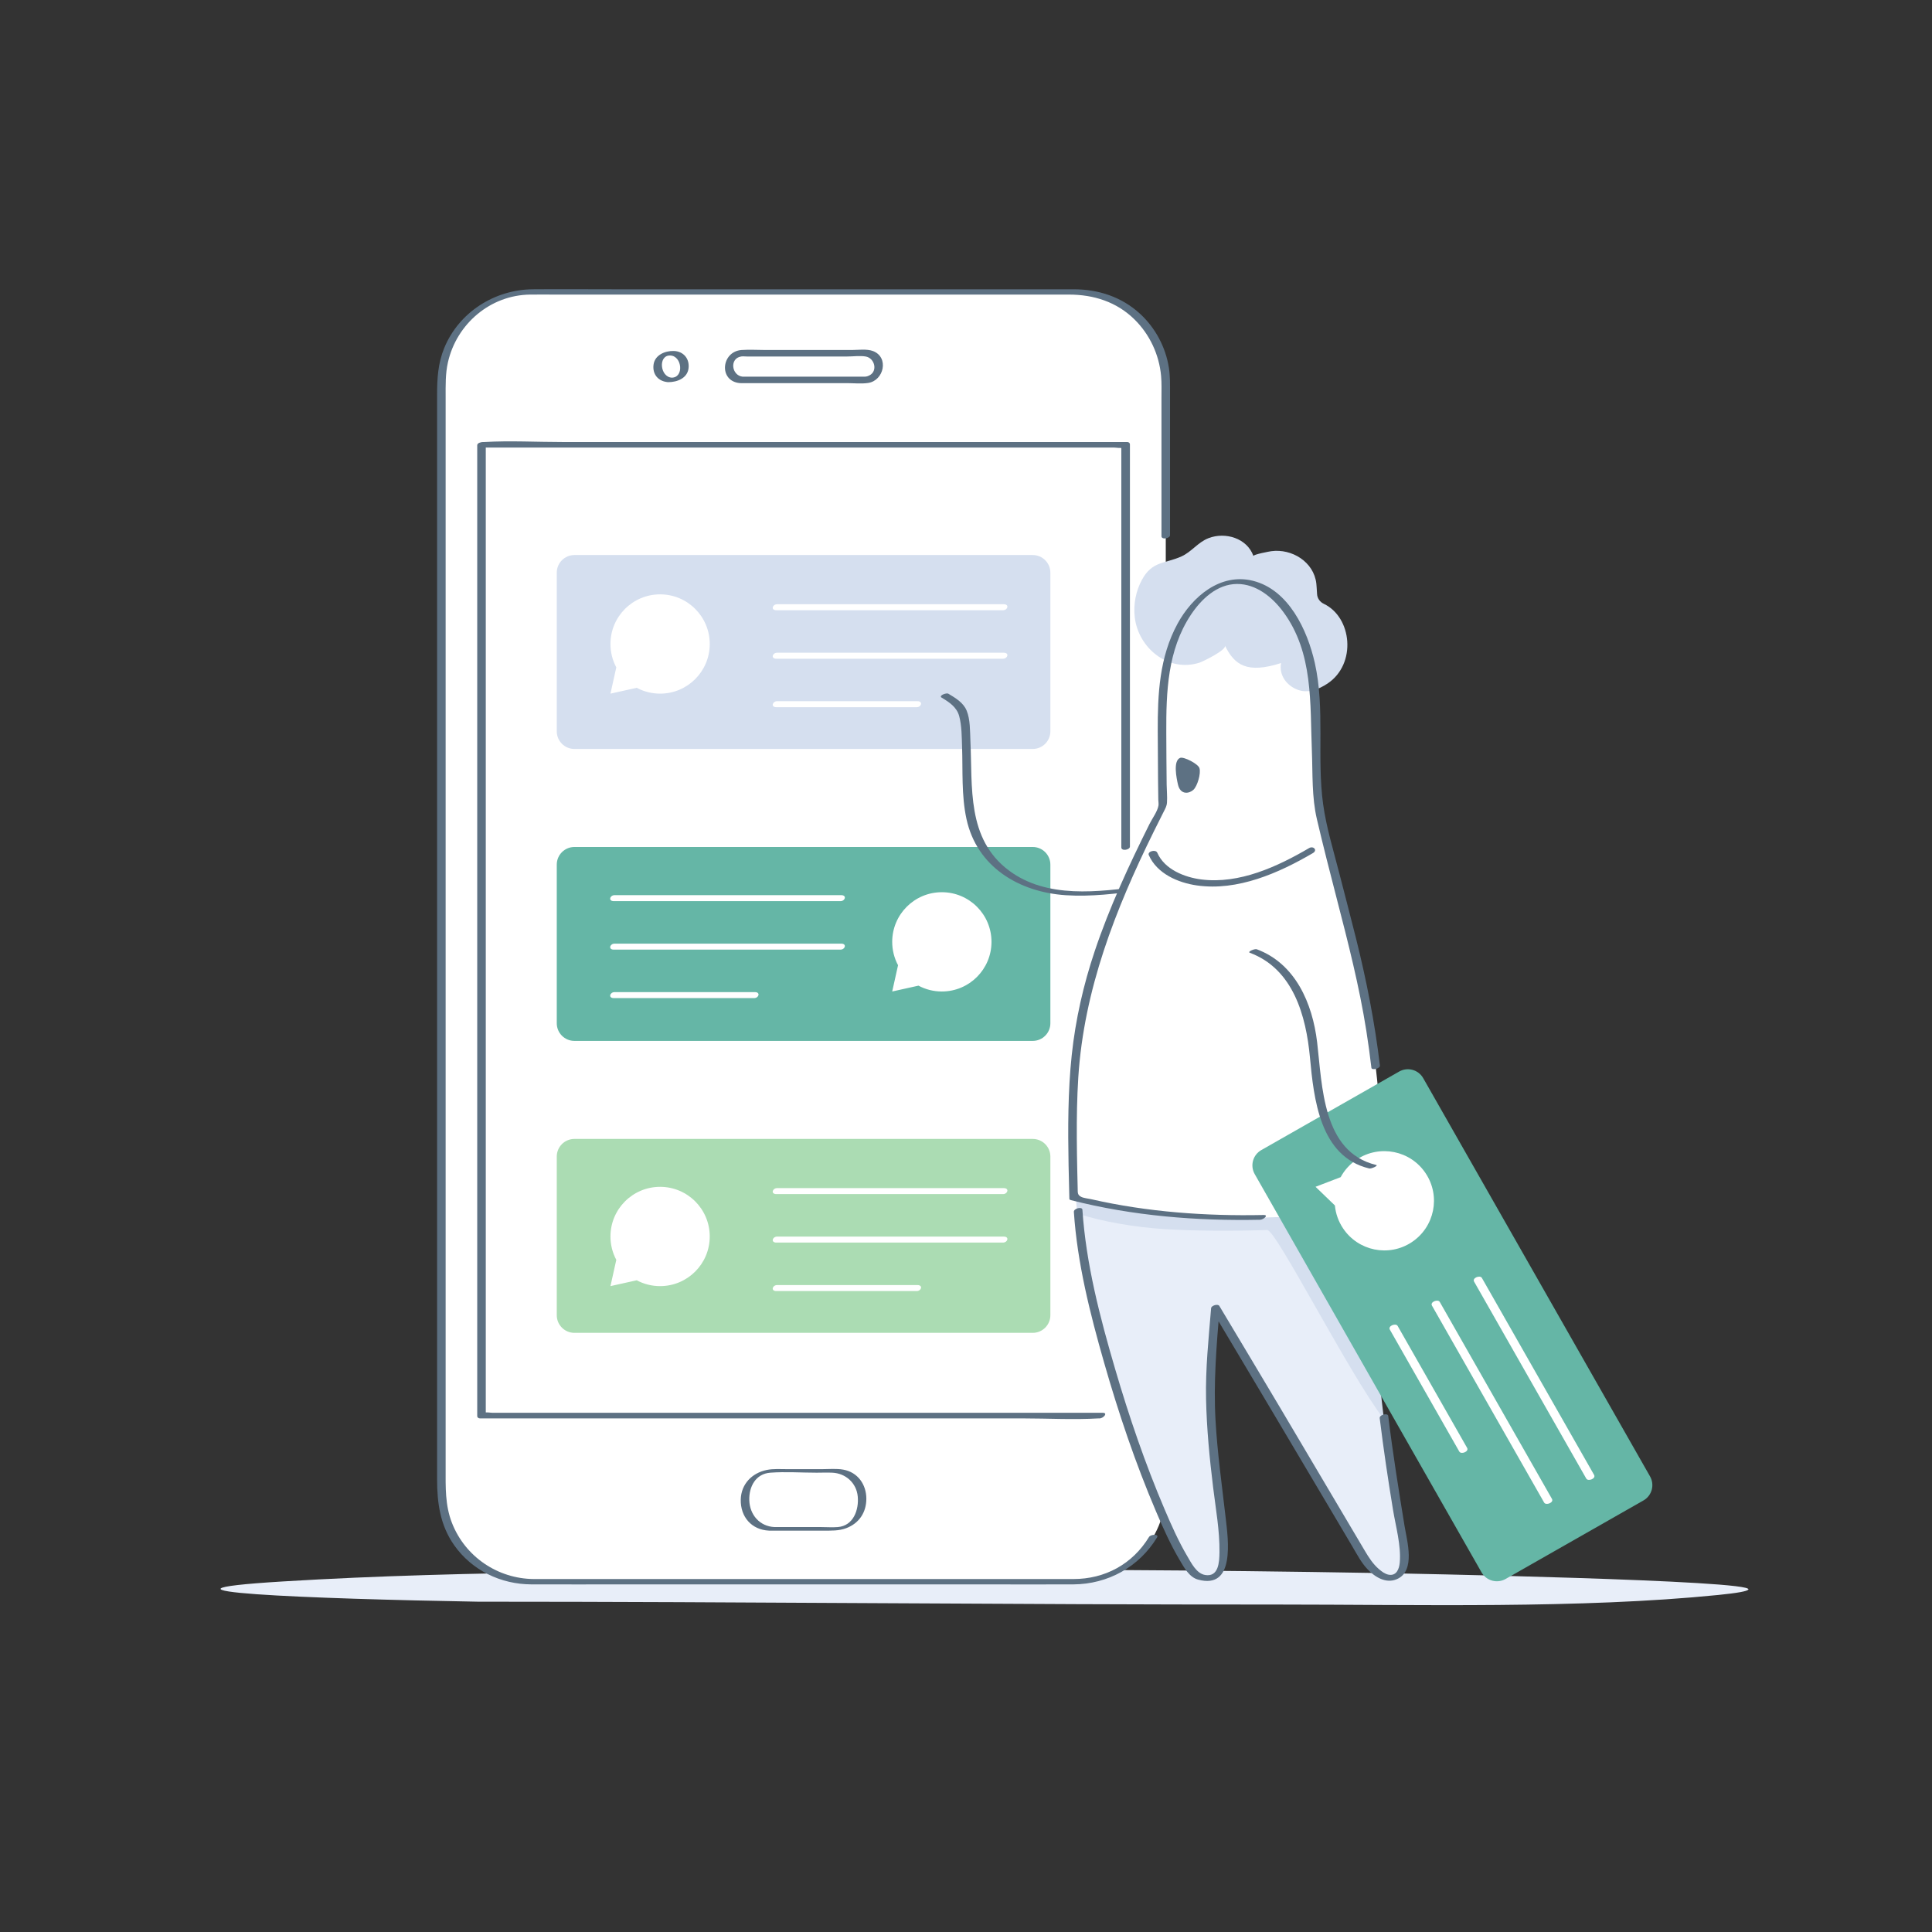 <svg width="302" height="302" viewBox="0 0 302 302" fill="none" xmlns="http://www.w3.org/2000/svg">
<rect x="0" y="0" width="302" height="302" fill="#333333" stroke="none"/>
<path d="M273.294 248.472C273.089 248.739 271.652 249.007 268.573 249.319C247.048 251.483 221.596 250.814 199.455 250.814C157.866 250.836 116.251 250.368 74.688 250.368C48.749 249.921 18.552 248.762 44.259 247.2C73.482 245.416 105.168 245.684 134.724 245.46C161.509 245.26 188.294 245.416 215.054 245.884C219.595 245.951 274.372 247 273.294 248.472Z" fill="#E8EEF9"/>
<g clip-path="url(#clip0)">
<path d="M68.993 146.384V59.917C68.993 52.028 75.284 45.632 83.044 45.632H168.175C175.935 45.632 182.226 52.028 182.226 59.917V232.956C182.226 240.845 175.935 247.241 168.175 247.241H83.044C75.284 247.241 68.993 240.845 68.993 232.956V190.953V146.384Z" fill="white"/>
<path d="M179.613 240.247C177.031 244.496 172.727 246.827 167.789 246.827C165.891 246.827 163.989 246.827 162.091 246.827C154.309 246.827 146.527 246.827 138.745 246.827C129.068 246.827 119.39 246.827 109.713 246.827C102.421 246.827 95.127 246.827 87.836 246.827C86.373 246.827 84.91 246.838 83.447 246.827C77.809 246.783 72.736 243.358 70.661 238.087C69.556 235.284 69.66 232.424 69.66 229.489C69.66 225.524 69.66 221.561 69.66 217.596C69.66 209.269 69.66 200.939 69.66 192.611C69.66 188.346 69.66 184.08 69.66 179.812C69.66 170.683 69.66 161.551 69.66 152.421C69.66 149.462 69.66 146.502 69.66 143.546C69.66 136.916 69.66 130.283 69.66 123.653C69.66 114.102 69.66 104.551 69.66 95.001C69.66 86.538 69.66 78.076 69.66 69.611C69.66 67.095 69.66 64.579 69.66 62.063C69.66 60.242 69.611 58.442 70.016 56.648C71.372 50.622 76.654 46.117 82.871 46.048C84.229 46.034 85.59 46.048 86.949 46.048C94.116 46.048 101.281 46.048 108.448 46.048C118.117 46.048 127.787 46.048 137.456 46.048C145.345 46.048 153.237 46.048 161.126 46.048C163.116 46.048 165.105 46.048 167.092 46.048C170.953 46.048 174.568 47.186 177.368 49.961C179.732 52.306 181.192 55.439 181.495 58.754C181.6 59.897 181.556 61.063 181.556 62.209C181.556 66.615 181.556 71.019 181.556 75.425C181.556 78.219 181.556 81.013 181.556 83.81C181.556 84.419 182.893 84.163 182.893 83.667C182.893 76.257 182.893 68.847 182.893 61.438C182.893 60.107 182.92 58.779 182.711 57.459C182.201 54.254 180.597 51.245 178.208 49.049C175.329 46.401 171.677 45.216 167.814 45.216C162.397 45.216 156.979 45.216 151.559 45.216C142.074 45.216 132.59 45.216 123.105 45.216C114.028 45.216 104.954 45.216 95.877 45.216C91.686 45.216 87.492 45.18 83.3 45.216C77.307 45.268 71.738 48.803 69.437 54.406C68.473 56.753 68.324 59.148 68.324 61.631C68.324 67.833 68.324 74.036 68.324 80.239C68.324 89.914 68.324 99.591 68.324 109.266C68.324 118.068 68.324 126.872 68.324 135.673C68.324 139.291 68.324 142.909 68.324 146.527C68.324 153.336 68.324 160.148 68.324 166.957C68.324 174.736 68.324 182.512 68.324 190.291C68.324 195.411 68.324 200.534 68.324 205.654C68.324 214.182 68.324 222.711 68.324 231.242C68.324 234.934 68.801 238.431 71.005 241.553C73.777 245.483 78.291 247.646 83.055 247.662C88.002 247.682 92.948 247.662 97.891 247.662C107.23 247.662 116.569 247.662 125.91 247.662C135.169 247.662 144.425 247.662 153.683 247.662C158.384 247.662 163.085 247.69 167.784 247.662C173.171 247.632 178.057 244.943 180.864 240.324C181.212 239.751 179.87 239.828 179.613 240.247Z" fill="#5D7183"/>
<path d="M175.954 69.533H75.268V221.261H175.954V69.533Z" fill="white"/>
<path d="M176.624 132.33C176.624 125.235 176.624 118.139 176.624 111.044C176.624 99.784 176.624 88.525 176.624 77.263C176.624 74.665 176.624 72.066 176.624 69.467C176.624 69.236 176.422 69.095 176.196 69.095C172.868 69.095 169.542 69.095 166.213 69.095C158.175 69.095 150.134 69.095 142.096 69.095C132.413 69.095 122.733 69.095 113.05 69.095C104.678 69.095 96.304 69.095 87.933 69.095C83.876 69.095 79.74 68.861 75.69 69.095C75.629 69.098 75.568 69.095 75.51 69.095C75.257 69.095 74.598 69.214 74.598 69.597C74.598 79.134 74.598 88.674 74.598 98.211C74.598 109.633 74.598 121.055 74.598 132.476C74.598 140.669 74.598 148.864 74.598 157.056C74.598 167.748 74.598 178.442 74.598 189.134C74.598 199.484 74.598 209.831 74.598 220.181C74.598 220.569 74.598 220.958 74.598 221.344C74.598 221.575 74.8 221.716 75.025 221.716C78.233 221.716 81.438 221.716 84.645 221.716C92.347 221.716 100.049 221.716 107.751 221.716C117.073 221.716 126.392 221.716 135.714 221.716C143.78 221.716 151.843 221.716 159.908 221.716C163.816 221.716 167.803 221.947 171.705 221.716C171.763 221.713 171.821 221.716 171.879 221.716C172.457 221.716 173.262 220.84 172.363 220.84C169.156 220.84 165.951 220.84 162.744 220.84C155.042 220.84 147.34 220.84 139.638 220.84C130.316 220.84 120.997 220.84 111.675 220.84C103.609 220.84 95.546 220.84 87.481 220.84C84.819 220.84 82.157 220.84 79.492 220.84C78.655 220.84 77.817 220.84 76.979 220.84C76.668 220.84 75.965 220.699 75.681 220.84C75.643 220.859 75.555 220.84 75.508 220.84C75.651 220.964 75.792 221.087 75.935 221.212C75.935 210.666 75.935 200.118 75.935 189.572C75.935 180.473 75.935 171.374 75.935 162.275C75.935 152.595 75.935 142.915 75.935 133.234C75.935 123.256 75.935 113.276 75.935 103.298C75.935 92.223 75.935 81.148 75.935 70.071C75.935 69.867 75.935 69.666 75.935 69.462C75.632 69.63 75.326 69.798 75.023 69.963C78.352 69.963 81.677 69.963 85.006 69.963C93.044 69.963 101.085 69.963 109.123 69.963C118.806 69.963 128.486 69.963 138.17 69.963C146.541 69.963 154.915 69.963 163.287 69.963C166.05 69.963 168.814 69.963 171.575 69.963C172.443 69.963 173.314 69.963 174.182 69.963C174.51 69.963 175.224 70.104 175.527 69.963C175.568 69.944 175.659 69.963 175.706 69.963C175.563 69.839 175.422 69.715 175.279 69.591C175.279 76.687 175.279 83.783 175.279 90.878C175.279 102.138 175.279 113.397 175.279 124.659C175.279 127.257 175.279 129.856 175.279 132.454C175.282 133.099 176.624 132.859 176.624 132.33Z" fill="#5D7183"/>
<path d="M115.877 59.385H135.411C136.475 59.385 137.337 58.522 137.337 57.459V57.144C137.337 56.081 136.475 55.218 135.411 55.218H115.877C114.813 55.218 113.951 56.081 113.951 57.144V57.459C113.948 58.522 114.81 59.385 115.877 59.385Z" fill="white"/>
<path d="M115.822 59.892C119.123 59.892 122.424 59.892 125.725 59.892C127.968 59.892 130.211 59.892 132.455 59.892C133.51 59.892 134.651 60.019 135.701 59.862C138.178 59.492 139.002 55.839 136.461 54.874C135.499 54.51 134.141 54.709 133.143 54.709C128.655 54.709 124.166 54.709 119.674 54.709C118.437 54.709 117.164 54.623 115.929 54.709C112.736 54.932 112.289 59.586 115.651 59.886C116.326 59.947 116.998 58.963 116.103 58.883C114.359 58.726 113.989 56.031 115.844 55.725C116.125 55.679 116.458 55.725 116.739 55.725C118.15 55.725 119.558 55.725 120.969 55.725C124.8 55.725 128.627 55.725 132.457 55.725C133.358 55.725 134.419 55.574 135.312 55.725C136.734 55.968 137.246 58.013 135.893 58.685C135.48 58.889 135.318 58.881 134.888 58.881C131.598 58.881 128.305 58.881 125.014 58.881C121.986 58.881 118.96 58.881 115.932 58.881C115.155 58.878 114.921 59.892 115.822 59.892Z" fill="#5D7183"/>
<path d="M104.733 59.385H105.047C106.111 59.385 106.974 58.522 106.974 57.459V57.144C106.974 56.081 106.111 55.218 105.047 55.218H104.733C103.67 55.218 102.807 56.081 102.807 57.144V57.459C102.804 58.522 103.67 59.385 104.733 59.385Z" fill="white"/>
<path d="M104.469 59.737C105.833 59.737 107.426 59.137 107.627 57.591C107.822 56.081 106.844 54.904 105.315 54.863C103.956 54.824 102.353 55.491 102.157 57.009C101.959 58.555 102.942 59.649 104.469 59.737C104.946 59.765 105.894 59.082 105.001 59.032C103.157 58.925 102.838 55.491 104.783 55.571C106.629 55.645 106.952 59.032 105.001 59.032C104.529 59.032 103.576 59.737 104.469 59.737Z" fill="#5D7183"/>
<path d="M120.647 238.979H130.573C132.884 238.979 134.761 237.106 134.761 234.791V234.108C134.761 231.796 132.887 229.919 130.573 229.919H120.647C118.335 229.919 116.458 231.793 116.458 234.108V234.791C116.461 237.106 118.335 238.979 120.647 238.979Z" fill="white"/>
<path d="M120.217 239.261C123.058 239.261 125.899 239.261 128.74 239.261C129.939 239.261 131.118 239.307 132.264 238.88C134.287 238.128 135.422 236.411 135.422 234.276C135.422 232.046 134.083 230.129 131.81 229.724C130.743 229.533 129.58 229.649 128.506 229.649C126.706 229.649 124.904 229.649 123.105 229.649C122.03 229.649 120.892 229.558 119.834 229.779C117.522 230.264 115.849 231.991 115.791 234.4C115.731 237.1 117.47 239.137 120.217 239.261C120.512 239.274 121.735 238.732 121.077 238.704C118.745 238.599 117.194 236.778 117.125 234.51C117.062 232.407 118.106 230.377 120.407 230.203C122.791 230.024 125.257 230.203 127.649 230.203C128.464 230.203 129.288 230.164 130.104 230.203C132.187 230.299 133.874 231.796 134.077 233.909C134.281 236.015 133.397 238.503 130.964 238.704C130.118 238.773 129.236 238.704 128.387 238.704C125.951 238.704 123.513 238.704 121.077 238.704C120.785 238.701 119.569 239.261 120.217 239.261Z" fill="#5D7183"/>
<path d="M161.432 117.073H89.787C88.266 117.073 87.031 115.838 87.031 114.317V89.517C87.031 87.996 88.266 86.761 89.787 86.761H161.432C162.953 86.761 164.188 87.996 164.188 89.517V114.317C164.188 115.841 162.953 117.073 161.432 117.073Z" fill="#D5DFEF"/>
<path d="M121.352 95.389C131.694 95.389 142.038 95.389 152.38 95.389C153.846 95.389 155.312 95.389 156.778 95.389C157.525 95.389 157.811 94.452 156.905 94.452C146.563 94.452 136.219 94.452 125.877 94.452C124.411 94.452 122.945 94.452 121.479 94.452C120.735 94.452 120.448 95.389 121.352 95.389Z" fill="white"/>
<path d="M121.352 102.967C131.694 102.967 142.038 102.967 152.38 102.967C153.846 102.967 155.312 102.967 156.778 102.967C157.525 102.967 157.811 102.03 156.905 102.03C146.563 102.03 136.219 102.03 125.877 102.03C124.411 102.03 122.945 102.03 121.479 102.03C120.735 102.03 120.448 102.967 121.352 102.967Z" fill="white"/>
<path d="M121.352 110.545C128.663 110.545 135.973 110.545 143.284 110.545C144.031 110.545 144.317 109.608 143.411 109.608C136.1 109.608 128.789 109.608 121.479 109.608C120.735 109.608 120.448 110.545 121.352 110.545Z" fill="white"/>
<path d="M161.432 162.708H89.787C88.266 162.708 87.031 161.473 87.031 159.952V135.152C87.031 133.631 88.266 132.396 89.787 132.396H161.432C162.953 132.396 164.188 133.631 164.188 135.152V159.952C164.188 161.473 162.953 162.708 161.432 162.708Z" fill="#65B6A6"/>
<path d="M95.945 140.863C106.287 140.863 116.632 140.863 126.973 140.863C128.439 140.863 129.905 140.863 131.371 140.863C132.118 140.863 132.405 139.926 131.498 139.926C121.156 139.926 110.812 139.926 100.47 139.926C99.004 139.926 97.538 139.926 96.072 139.926C95.328 139.923 95.042 140.863 95.945 140.863Z" fill="white"/>
<path d="M95.945 148.441C106.287 148.441 116.631 148.441 126.973 148.441C128.439 148.441 129.905 148.441 131.371 148.441C132.118 148.441 132.404 147.504 131.498 147.504C121.156 147.504 110.812 147.504 100.47 147.504C99.004 147.504 97.538 147.504 96.072 147.504C95.328 147.501 95.041 148.441 95.945 148.441Z" fill="white"/>
<path d="M95.945 156.019C103.256 156.019 110.566 156.019 117.877 156.019C118.624 156.019 118.91 155.082 118.004 155.082C110.693 155.082 103.383 155.082 96.072 155.082C95.328 155.079 95.041 156.019 95.945 156.019Z" fill="white"/>
<path d="M161.432 208.343H89.787C88.266 208.343 87.031 207.108 87.031 205.587V180.787C87.031 179.266 88.266 178.031 89.787 178.031H161.432C162.953 178.031 164.188 179.266 164.188 180.787V205.587C164.188 207.108 162.953 208.343 161.432 208.343Z" fill="#ABDCB3"/>
<path d="M121.352 186.656C131.694 186.656 142.038 186.656 152.38 186.656C153.846 186.656 155.312 186.656 156.778 186.656C157.525 186.656 157.811 185.719 156.905 185.719C146.563 185.719 136.219 185.719 125.877 185.719C124.411 185.719 122.945 185.719 121.479 185.719C120.735 185.719 120.448 186.656 121.352 186.656Z" fill="white"/>
<path d="M121.352 194.234C131.694 194.234 142.038 194.234 152.38 194.234C153.846 194.234 155.312 194.234 156.778 194.234C157.525 194.234 157.811 193.297 156.905 193.297C146.563 193.297 136.219 193.297 125.877 193.297C124.411 193.297 122.945 193.297 121.479 193.297C120.735 193.297 120.448 194.234 121.352 194.234Z" fill="white"/>
<path d="M121.352 201.812C128.663 201.812 135.973 201.812 143.284 201.812C144.031 201.812 144.317 200.875 143.411 200.875C136.1 200.875 128.789 200.875 121.479 200.875C120.735 200.875 120.448 201.812 121.352 201.812Z" fill="white"/>
<path d="M219.454 242.732C219.079 237.516 212.766 211.787 214.943 178.376C215.417 171.099 192.804 178.767 186.444 184.606C186.232 184.802 186.039 185.006 185.866 185.218C185.111 184.615 184.301 184.066 183.482 183.562C180.231 181.556 176.456 179.98 172.675 180.531C172.143 180.608 171.597 180.738 171.173 181.068C170.462 181.625 168.528 181.515 168.384 182.407C167.792 186.072 168.437 190.062 168.878 193.777C169.244 196.871 169.914 199.947 170.627 202.978C172.226 209.784 174.099 216.483 176.422 223.074C177.246 225.411 183.697 246.676 188.927 246.676C194.135 246.676 188.927 237.183 189.233 209.434C189.255 207.365 189.489 205.615 189.757 203.97C190.922 205.97 192.033 207.723 192.788 208.996C199.575 220.459 206.359 231.922 213.146 243.388C214.353 245.427 216.913 247.731 218.665 246.136C219.558 245.323 219.539 243.939 219.454 242.732Z" fill="#D5DFEF"/>
<path d="M198.087 192.264C193.022 192.443 187.122 192.438 182.063 192.129C177.624 191.859 172.259 190.98 168.39 189.685C168.533 191.066 168.718 192.441 168.878 193.777C169.244 196.872 169.914 199.947 170.627 202.978C172.226 209.784 174.099 216.483 176.422 223.074C177.246 225.411 183.697 246.676 188.927 246.676C194.135 246.676 188.927 237.183 189.233 209.434C189.25 207.957 189.374 206.643 189.539 205.411C189.605 204.929 190.244 204.802 190.495 205.218C191.382 206.698 192.193 207.993 192.785 208.996C199.572 220.459 206.356 231.923 213.143 243.388C214.35 245.428 216.91 247.731 218.663 246.136C219.555 245.323 219.536 243.937 219.451 242.733C219.266 240.153 216.285 221.782 216.285 221.782C210.975 214.926 199.47 192.215 198.087 192.264Z" fill="#E8EEF9"/>
<path d="M167.861 189.437C168.39 197.423 170.393 205.339 172.59 213.008C174.849 220.903 177.492 228.729 180.713 236.284C181.812 238.864 182.973 241.448 184.403 243.865C185.078 245.006 185.885 246.53 187.258 246.91C193.141 248.536 191.972 240.6 191.595 237.293C191.013 232.206 190.294 227.144 190.005 222.03C189.666 216.064 190.167 210.272 190.658 204.339C190.231 204.455 189.804 204.568 189.374 204.684C195.899 215.626 202.419 226.574 208.908 237.541C209.746 238.955 210.581 240.368 211.418 241.782C212.127 242.978 212.771 244.237 213.728 245.257C214.896 246.499 216.629 247.599 218.362 246.841C221.319 245.546 219.939 240.911 219.542 238.47C218.613 232.766 217.701 227.067 217.001 221.33C216.941 220.823 215.601 221.132 215.67 221.685C216.254 226.475 216.968 231.247 217.748 236.006C218.178 238.627 219.032 241.575 218.803 244.251C218.721 245.224 218.299 246.381 217.056 246.147C216.489 246.039 215.965 245.64 215.541 245.273C214.609 244.471 213.965 243.46 213.345 242.413C211.903 239.98 210.462 237.544 209.021 235.111C206.045 230.084 203.072 225.061 200.096 220.035C196.952 214.722 193.761 209.44 190.6 204.138C190.377 203.763 189.352 204.072 189.316 204.482C188.925 209.236 188.423 213.915 188.525 218.698C188.624 223.342 189.073 227.963 189.638 232.57C190.043 235.888 190.663 239.271 190.622 242.625C190.603 244.185 190.49 246.527 188.407 246.199C187.034 245.981 186.243 244.364 185.588 243.251C184.215 240.917 183.105 238.423 182.047 235.934C179.013 228.82 176.502 221.465 174.326 214.044C171.945 205.937 169.754 197.547 169.195 189.087C169.159 188.585 167.825 188.875 167.861 189.437Z" fill="#5D7183"/>
<path d="M178.605 138.522C171.705 139.423 163.645 140.534 157.679 136.048C151.082 131.088 152.033 123.061 151.688 115.747C151.62 114.273 151.675 112.463 151.099 111.074C150.578 109.82 149.366 109.112 148.252 108.442C147.922 108.244 146.687 108.745 147.183 109.043C148.393 109.77 149.564 110.531 149.944 111.964C150.341 113.466 150.333 115.169 150.385 116.712C150.517 120.479 150.269 124.309 151.074 128.018C152.705 135.543 159.313 139.459 166.61 139.936C170.556 140.195 174.499 139.688 178.404 139.178C179.01 139.098 179.534 138.401 178.605 138.522Z" fill="#5D7183"/>
<path d="M167.828 187.243C167.186 163.22 167.624 153.612 181.766 125.926C181.683 124.529 181.639 114.301 181.639 112.639C181.639 112.193 181.639 110.936 181.639 110.683C181.639 99.765 187.004 90.914 193.623 90.914C200.242 90.914 205.607 99.765 205.607 110.683C205.607 110.95 205.607 112.206 205.607 112.639C205.607 115.962 205.904 119.084 205.825 122.405C205.803 123.281 206.073 123.862 206.037 124.739C206.023 125.064 206.321 127.031 206.395 127.351C211.967 151.099 215.422 156.635 216.508 188.117C217.183 188.583 191.399 193.347 167.828 187.243Z" fill="white"/>
<path d="M207.431 131.661C211.518 148.338 215.014 155.585 216.511 188.117C215.262 189.459 186.866 192.843 167.831 187.244C164.874 159.575 174.587 140.947 179.126 131.746C179.126 131.746 183.791 145.477 207.268 131.653C207.359 131.595 207.431 131.661 207.431 131.661Z" fill="white"/>
<path d="M184.207 122.901C184.177 122.813 184.149 122.716 184.127 122.614C183.915 121.664 183.339 118.936 184.463 118.47C185.028 118.236 187.266 119.396 187.486 120.052C187.767 120.895 187.155 122.893 186.555 123.452C185.907 124.053 184.664 124.254 184.207 122.901Z" fill="#5D7183"/>
<path d="M204.637 132.565C199.674 135.472 193.73 138.214 187.814 137.475C185.188 137.147 182.036 135.91 180.903 133.3C180.647 132.711 179.327 133.091 179.572 133.656C180.834 136.56 184.147 137.988 187.103 138.409C193.447 139.316 199.895 136.472 205.227 133.35C206.004 132.893 205.296 132.179 204.637 132.565Z" fill="#5D7183"/>
<path d="M195.932 86.918C195.866 86.671 198.451 86.197 198.707 86.161C201.947 85.72 205.367 87.831 205.761 91.201C205.775 91.314 205.841 92.132 205.877 92.854C205.91 93.518 206.32 94.094 206.924 94.381C211.355 96.489 212.091 103.802 207.508 106.852C206.125 107.77 204.474 108.401 202.895 107.836C201.156 107.213 199.883 105.546 200.25 103.645C194.962 105.337 192.961 103.987 191.457 100.87C191.92 101.534 187.993 103.422 187.511 103.579C182.631 105.16 177.913 101.294 177.373 96.442C177.153 94.452 177.544 92.397 178.5 90.636C180.115 87.66 182.055 88.159 184.684 86.974C186.257 86.265 187.249 84.769 188.905 84.124C191.523 83.105 194.937 84.116 195.932 86.918Z" fill="#D5DFEF"/>
<path d="M197.508 189.922C188.467 190.109 179.36 189.464 170.528 187.445C170.063 187.337 169.423 187.296 168.999 187.081C168.404 186.775 168.476 186.422 168.459 185.808C168.434 184.863 168.412 183.915 168.393 182.97C168.357 181.261 168.329 179.553 168.321 177.844C168.305 174.692 168.354 171.537 168.555 168.393C169.434 154.695 174.342 142.168 180.363 129.961C180.867 128.941 181.374 127.924 181.89 126.91C182.16 126.378 182.377 126.017 182.416 125.452C182.479 124.538 182.377 123.576 182.366 122.658C182.333 119.952 182.32 117.244 182.308 114.538C182.284 108.161 182.496 101.625 186.144 96.114C187.765 93.667 190.242 91.3 193.358 91.283C196.365 91.267 198.894 93.347 200.597 95.651C205.32 102.047 204.766 109.941 205.067 117.445C205.207 120.988 205.036 124.579 205.852 128.056C206.825 132.209 207.883 136.34 208.952 140.47C210.718 147.299 212.471 154.127 213.573 161.101C213.879 163.033 214.141 164.973 214.37 166.913C214.422 167.345 215.758 167.051 215.701 166.557C214.901 159.839 213.601 153.226 211.961 146.665C211.118 143.286 210.225 139.919 209.363 136.546C208.451 132.981 207.329 129.363 206.825 125.714C205.819 118.428 207.147 110.842 205.524 103.631C204.372 98.511 201.443 92.168 195.836 90.782C190.738 89.522 186.362 93.281 184.075 97.481C181.22 102.722 180.953 108.495 180.972 114.32C180.98 116.838 180.994 119.357 181.019 121.876C181.03 122.923 181.038 123.973 181.06 125.02C181.066 125.301 181.132 125.648 181.085 125.926C180.928 126.847 180.118 127.932 179.693 128.784C176.478 135.235 173.427 141.809 171.129 148.652C169.355 153.934 168.12 159.368 167.53 164.909C166.921 170.633 166.93 176.403 167.034 182.151C167.067 183.909 167.111 185.667 167.158 187.423C167.161 187.527 167.346 187.582 167.415 187.602C177.054 190.065 187.054 190.87 196.982 190.666C197.478 190.655 198.401 189.903 197.508 189.922Z" fill="#5D7183"/>
<path d="M231.589 245.786L196.13 183.532C195.378 182.209 195.838 180.525 197.161 179.773L218.709 167.5C220.032 166.747 221.716 167.208 222.468 168.53L257.927 230.784C258.679 232.107 258.219 233.791 256.896 234.543L235.348 246.816C234.025 247.568 232.341 247.108 231.589 245.786Z" fill="#65B6A6"/>
<path d="M208.665 188.433L205.638 185.513L209.565 184.008C210.171 182.886 211.045 181.932 212.109 181.23C215.682 178.864 220.497 179.844 222.862 183.418C225.228 186.991 224.248 191.806 220.674 194.171C217.101 196.537 212.286 195.557 209.921 191.983C209.216 190.922 208.784 189.702 208.665 188.433Z" fill="white"/>
<path d="M230.424 200.34C235.543 209.326 240.66 218.315 245.78 227.301C246.505 228.574 247.233 229.847 247.957 231.123C248.238 231.619 249.514 231.137 249.178 230.547C244.058 221.561 238.941 212.572 233.821 203.587C233.096 202.313 232.369 201.04 231.644 199.765C231.363 199.269 230.087 199.751 230.424 200.34Z" fill="white"/>
<path d="M223.838 204.091C228.958 213.077 234.075 222.065 239.194 231.051C239.919 232.324 240.647 233.598 241.371 234.873C241.652 235.369 242.928 234.887 242.592 234.297C237.472 225.312 232.355 216.323 227.235 207.337C226.511 206.064 225.783 204.791 225.058 203.515C224.777 203.019 223.504 203.501 223.838 204.091Z" fill="white"/>
<path d="M217.255 207.841C220.873 214.193 224.491 220.547 228.109 226.899C228.39 227.395 229.666 226.912 229.33 226.323C225.711 219.971 222.093 213.617 218.475 207.265C218.194 206.769 216.918 207.251 217.255 207.841Z" fill="white"/>
<path d="M195.367 148.933C202.148 151.46 204.154 158.765 204.763 165.281C205.37 171.782 206.312 180.801 214.025 182.647C214.356 182.727 215.527 182.198 215.111 182.099C206.695 180.084 206.698 169.688 205.885 162.903C205.163 156.869 202.52 150.647 196.453 148.384C196.13 148.266 194.932 148.77 195.367 148.933Z" fill="#5D7183"/>
<path d="M143.571 154.072L139.465 154.984L140.378 150.879C139.777 149.755 139.463 148.499 139.465 147.225C139.465 142.939 142.939 139.465 147.225 139.465C151.511 139.465 154.985 142.939 154.985 147.225C154.985 151.51 151.511 154.984 147.225 154.984C145.95 154.986 144.695 154.673 143.571 154.072Z" fill="white"/>
<path d="M99.529 200.127L95.424 201.039L96.336 196.934C95.735 195.809 95.421 194.554 95.424 193.279C95.424 188.994 98.897 185.52 103.183 185.52C107.469 185.52 110.943 188.994 110.943 193.279C110.943 197.565 107.469 201.039 103.183 201.039C101.909 201.041 100.653 200.728 99.529 200.127Z" fill="white"/>
<path d="M99.529 107.513L95.424 108.426L96.336 104.32C95.735 103.196 95.421 101.941 95.424 100.666C95.424 96.38 98.897 92.906 103.183 92.906C107.469 92.906 110.943 96.38 110.943 100.666C110.943 104.952 107.469 108.426 103.183 108.426C101.909 108.428 100.653 108.114 99.529 107.513Z" fill="white"/>
</g>
<defs>
<clipPath id="clip0">
<rect width="197.385" height="205.508" fill="white" transform="translate(60.903 45.199)"/>
</clipPath>
</defs>
</svg>
